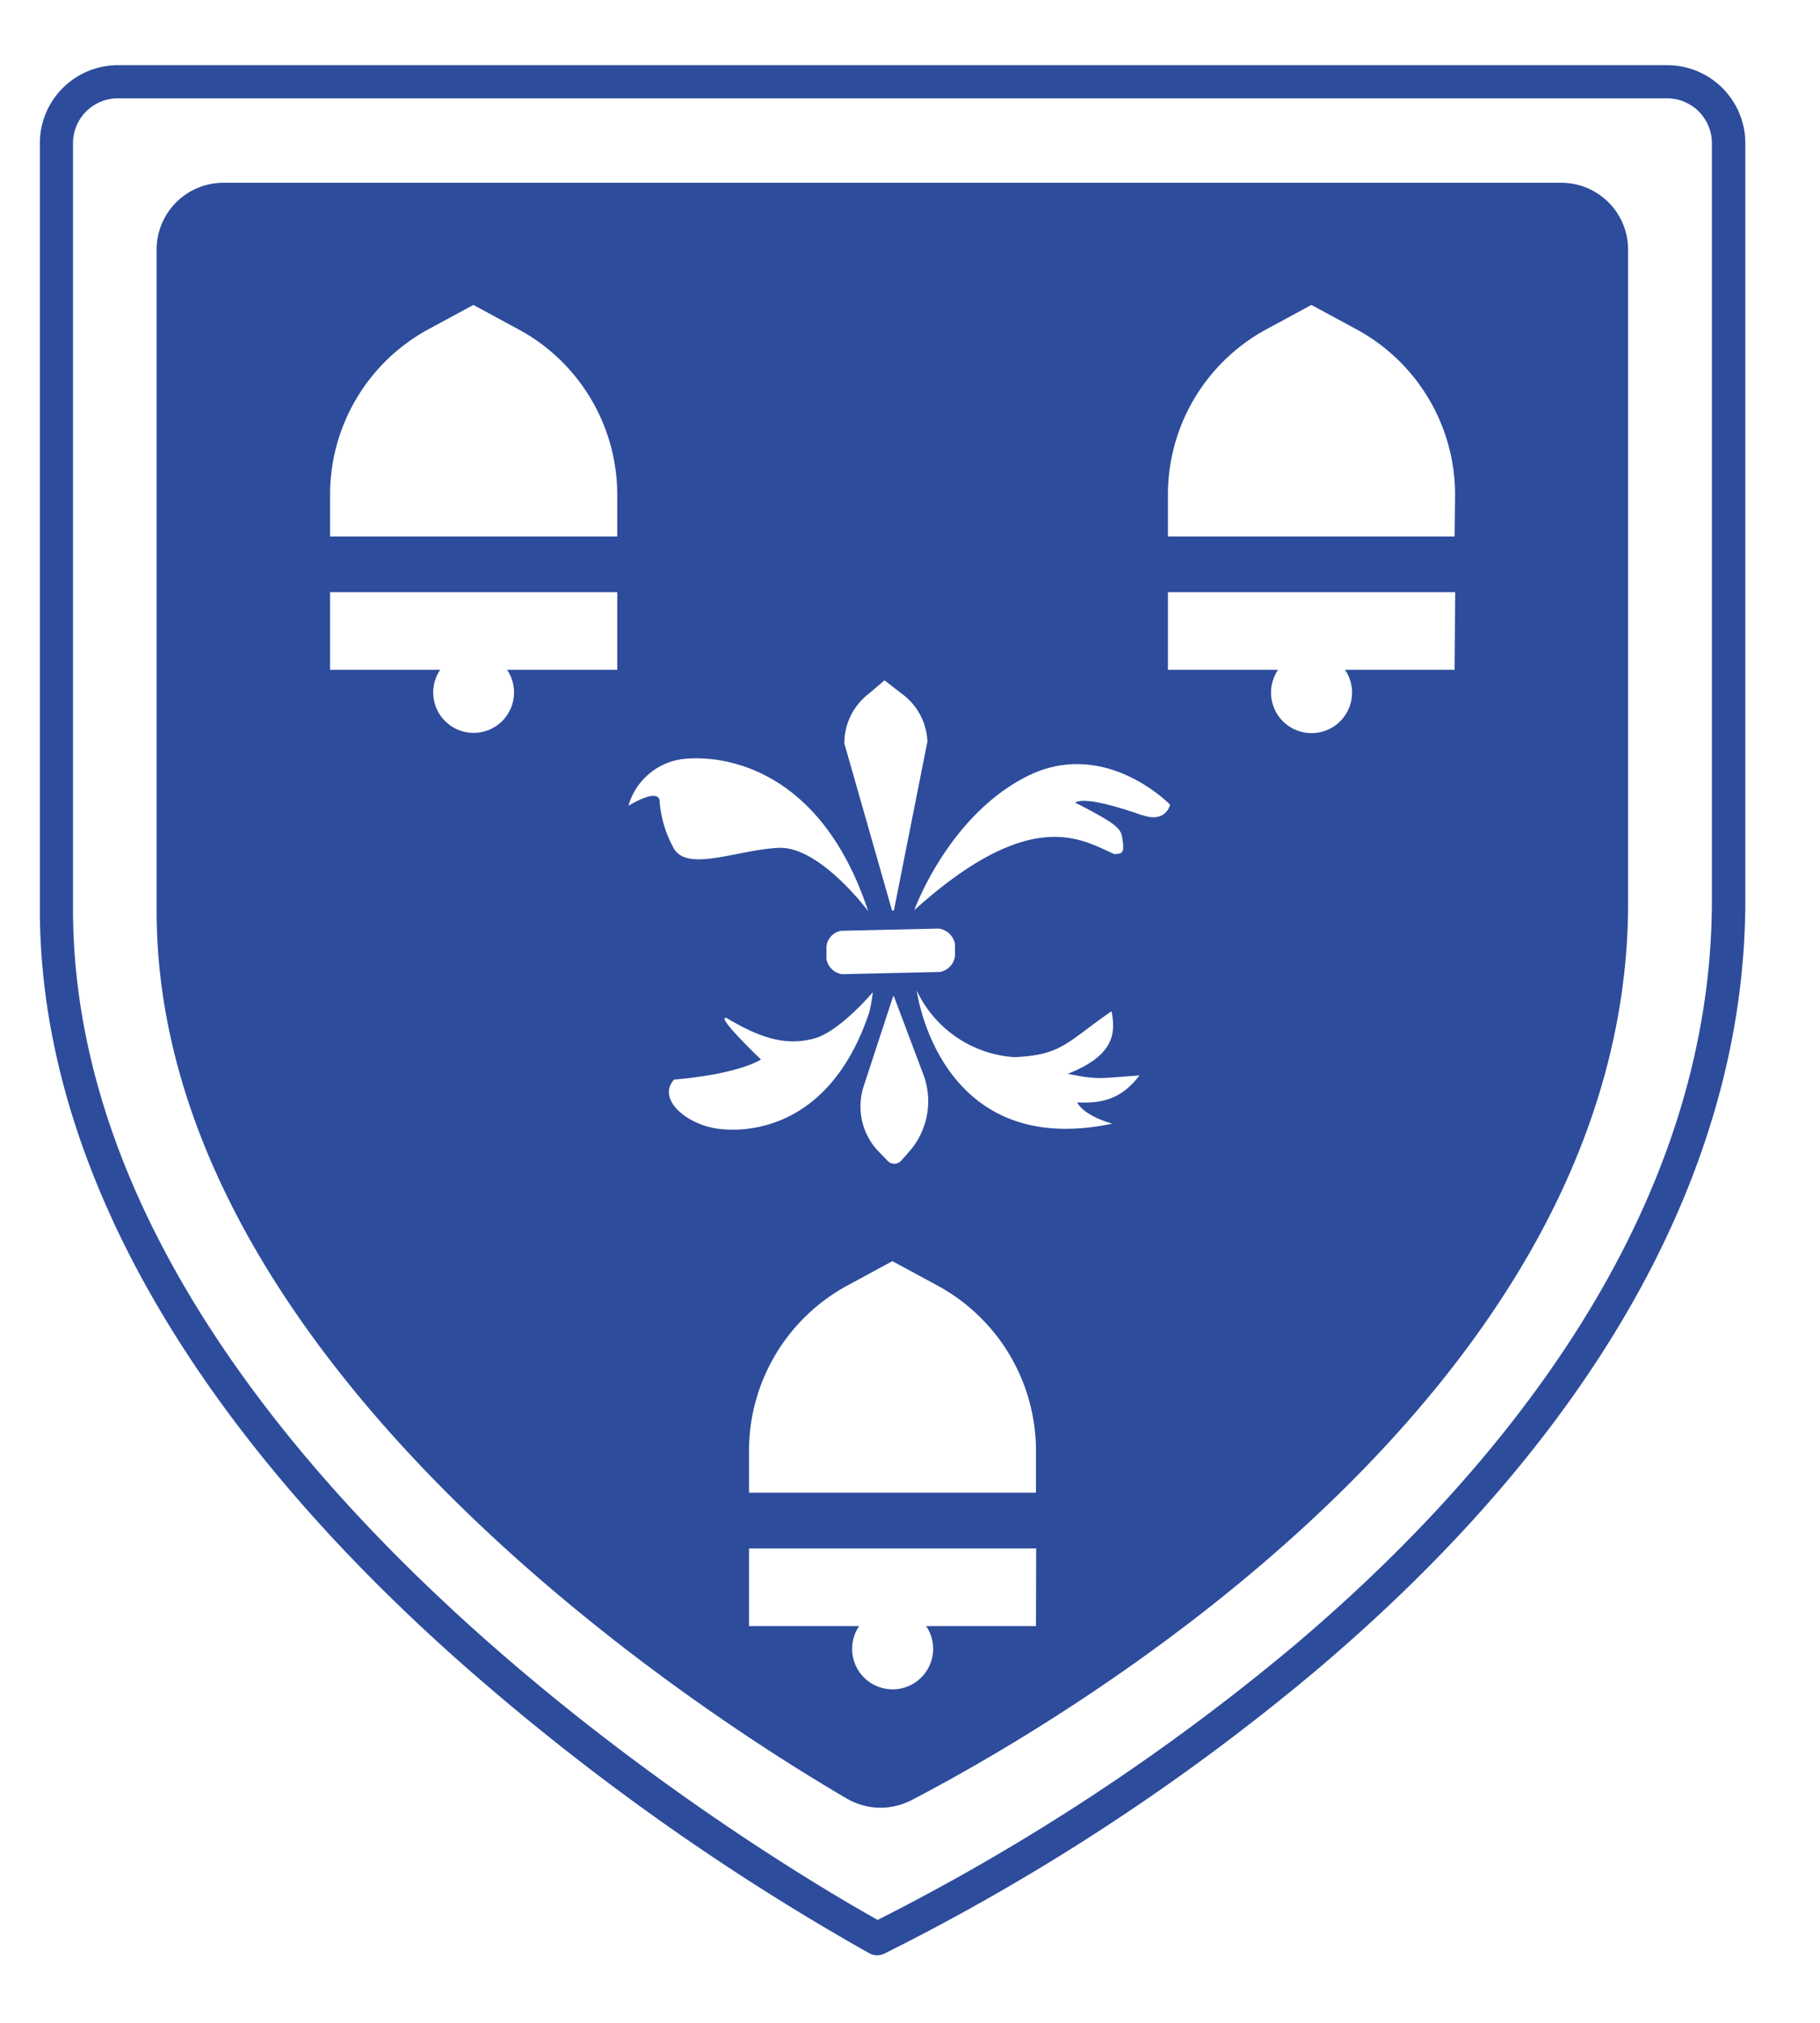 <svg id="Camada_1" data-name="Camada 1" xmlns="http://www.w3.org/2000/svg" viewBox="0 0 195.46 217.29"><defs><style>.cls-1{fill:#2d4c9c;}</style></defs><path class="cls-1" d="M94.2,210a1.76,1.76,0,0,1-.83-.21A256,256,0,0,1,49,178.15C19.73,152.06,4.28,124.21,4.28,97.62V15.37A8.39,8.39,0,0,1,12.65,7H179.07a8.39,8.39,0,0,1,8.37,8.37V96.68c0,28.7-16,57.38-46.36,82.95A235.73,235.73,0,0,1,95,209.81,1.83,1.83,0,0,1,94.2,210ZM12.65,10.56a4.82,4.82,0,0,0-4.81,4.81V97.62c0,58.79,77.72,103.74,86.42,108.58a234.22,234.22,0,0,0,44.59-29.35c20.54-17.33,45-45.3,45-80.17V15.37a4.82,4.82,0,0,0-4.81-4.81Z"/><path class="cls-1" d="M167.68,19.63H24a7.18,7.18,0,0,0-7.18,7.18v71c0,49,59.1,86.59,74.11,95.35a7.2,7.2,0,0,0,7,.16c15.54-8.09,76.92-43.41,76.92-96.34V26.81A7.18,7.18,0,0,0,167.68,19.63Zm-74.52,55L95,73.07l1.88,1.46a6.67,6.67,0,0,1,2.72,5.12L96,97.79H95.8L90.68,79.85A6.68,6.68,0,0,1,93.16,74.62Zm-2.7,30a2,2,0,0,1-1.7-1.61l0-1.41a1.92,1.92,0,0,1,1.58-1.64l10.52-.24a2.09,2.09,0,0,1,1.7,1.63l0,1.34a2,2,0,0,1-1.61,1.69ZM96,107l3.11,8.26a8.19,8.19,0,0,1-1.29,8.22l0,0-1.06,1.21a1,1,0,0,1-1.42,0l-1.12-1.16,0,0a7,7,0,0,1-1.42-7L95.92,107ZM66.29,71.94H54.46a4.34,4.34,0,1,1-7.19,0H35.45V63.6H66.29Zm0-14.32H35.45V53.13A20.2,20.2,0,0,1,46,35.37l4.84-2.62,4.84,2.62A20.2,20.2,0,0,1,66.29,53.13Zm1.2,28.92a7,7,0,0,1,5.69-5c4.56-.57,15,1,20.06,16.32,0,0-5.2-7-9.62-6.8s-9.86,2.67-11.29,0a12.38,12.38,0,0,1-1.49-5S71,84.48,67.49,86.54Zm8.77,34.53c-3.15-.79-5.55-3.25-3.87-5.12,7.13-.62,9.33-2.16,9.33-2.16s-5.07-4.84-3.66-4.44c3.91,2.34,6.51,2.92,9.3,2.21s6.38-5,6.38-5a20,20,0,0,1-.38,2.16C88.79,122.39,78.64,121.67,76.26,121.07Zm35,53.57H99.46a4.35,4.35,0,1,1-7.19,0H80.44V166.3h30.84Zm0-14.32H80.44v-4.49A20.2,20.2,0,0,1,91,138.07l4.84-2.62,4.84,2.62a20.2,20.2,0,0,1,10.58,17.76Zm4.42-41.92c.82,1.52,3.78,2.28,3.78,2.28-18.67,3.93-21-14.28-21-14.28a12.49,12.49,0,0,0,10.49,7.14c5.17-.23,5.65-1.66,10.43-4.93.4,2.21.46,4.68-4.7,6.72,3.15.63,3.14.51,7.69.17C120.26,118.33,117.87,118.49,115.7,118.4Zm7-30.84c-2.46-.86-6.15-2-7.21-1.36,5.08,2.6,4.94,2.87,5.12,4.27s-.34,1.14-.87,1.28c-3.39-1.45-8.82-5.45-21.53,6,0,0,3.58-10,12-14.32s15.48,3,15.48,3S125.2,88.42,122.74,87.56Zm33.54-15.62H144.45a4.35,4.35,0,1,1-7.19,0H125.43V63.6h30.85Zm0-14.32H125.43V53.13A20.2,20.2,0,0,1,136,35.37l4.84-2.62,4.84,2.62a20.21,20.21,0,0,1,10.59,17.76Z"/></svg>